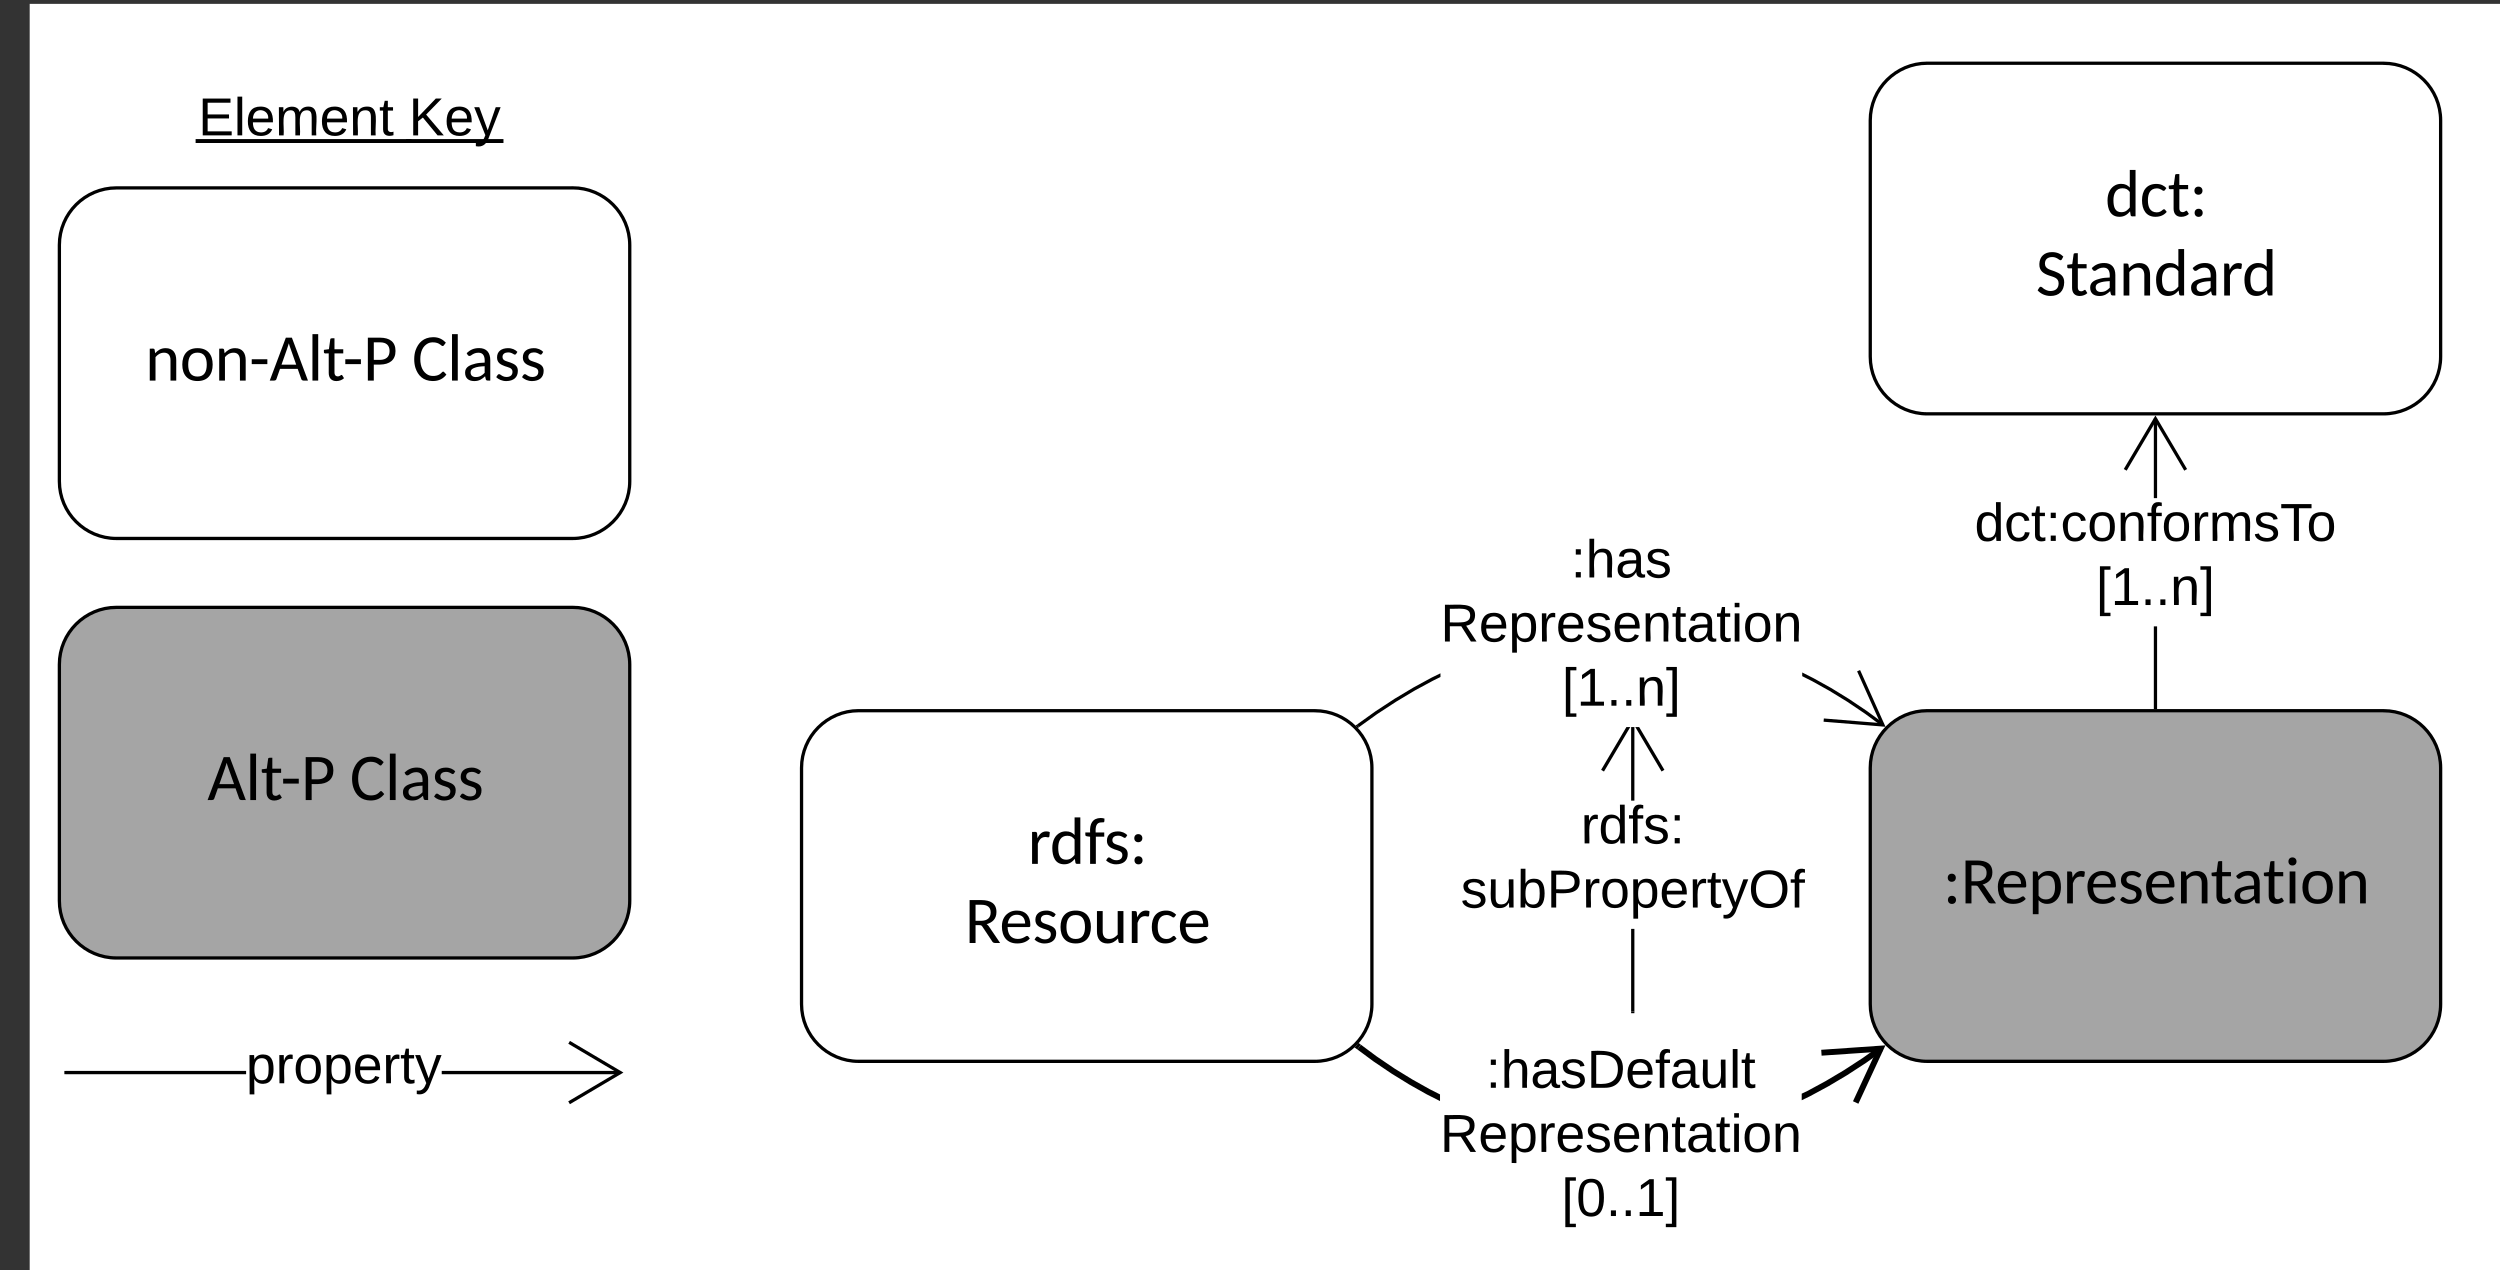 <svg xmlns="http://www.w3.org/2000/svg" xmlns:xlink="http://www.w3.org/1999/xlink" xmlns:lucid="lucid" width="842.13" height="427.82"><rect width="100%" height="100%" fill="#333333" stroke="none"/><g transform="translate(10 1.295)" lucid:page-tab-id="LcaHu4eX5ZIa"><path d="M0 0h1870.4v1323.2H0z" fill="#fff"/><path d="M182.9 62H29.2C18.66 62 10 70.6 10 81.23v79.6c0 10.64 8.65 19.26 19.2 19.26h153.7c10.58 0 19.23-8.62 19.23-19.25v-79.6c0-10.64-8.65-19.26-19.22-19.26z" stroke="#000" stroke-width="1.11" fill="#fff"/><use xlink:href="#a" transform="matrix(1,0,0,1,18.838,70.85) translate(20.07 56.055)"/><use xlink:href="#b" transform="matrix(1,0,0,1,18.838,70.85) translate(109.959 56.055)"/><path d="M72.9 360.56H12.22v-1.12H72.9zm126.1 0h-60.2v-1.12H199z"/><path d="M12.25 360.56h-.57v-1.12h.57zM200 360l-18.02 10.66-.57-.96 16.42-9.7-16.4-9.7.56-.96z"/><use xlink:href="#c" transform="matrix(1,0,0,1,72.89,349.2) translate(0 14.4)"/><path d="M182.9 203.3H29.2c-10.55 0-19.2 8.6-19.2 19.24v79.6c0 10.63 8.65 19.26 19.2 19.26h153.7c10.58 0 19.23-8.63 19.23-19.25v-79.6c0-10.64-8.65-19.26-19.22-19.26z" stroke="#000" stroke-width="1.11" fill="#a5a5a5"/><use xlink:href="#d" transform="matrix(1,0,0,1,18.838,212.145) translate(41.004 56.055)"/><use xlink:href="#b" transform="matrix(1,0,0,1,18.838,212.145) translate(89.024 56.055)"/><path d="M37.74 18.7h140V62h-140z" stroke="#000" stroke-opacity="0" stroke-width="2" fill="#fff" fill-opacity="0"/><use xlink:href="#e" transform="matrix(1,0,0,1,42.743,23.705) translate(14.05 20.6)"/><use xlink:href="#f" transform="matrix(1,0,0,1,42.743,23.705) translate(84.95 20.6)"/><path d="M432.9 238.1H279.2c-10.55 0-19.2 8.63-19.2 19.26v79.6c0 10.64 8.65 19.26 19.2 19.26h153.7c10.58 0 19.23-8.62 19.23-19.25v-79.6c0-10.64-8.65-19.26-19.22-19.26z" stroke="#000" stroke-width="1.11" fill="#fff"/><use xlink:href="#g" transform="matrix(1,0,0,1,268.838,246.968) translate(67.379 42.723)"/><use xlink:href="#h" transform="matrix(1,0,0,1,268.838,246.968) translate(46.158 69.387)"/><path d="M792.9 238.1H639.2c-10.55 0-19.2 8.63-19.2 19.26v79.6c0 10.64 8.65 19.26 19.2 19.26h153.7c10.58 0 19.23-8.62 19.23-19.25v-79.6c0-10.64-8.65-19.26-19.22-19.26z" stroke="#000" stroke-width="1.11" fill="#a5a5a5"/><use xlink:href="#i" transform="matrix(1,0,0,1,628.838,246.968) translate(15.692 56.055)"/><path d="M475.23 226.75l-2.44 1.2-6.17 3.33-6.28 3.76-6.43 4.2-6.12 4.4-.65-.9 6.15-4.4 6.46-4.24 6.32-3.78 6.2-3.37 2.95-1.44zm125.7.43l5.9 3.28 5.97 3.67 6.1 4.1 5.76 4.24-.66.9-5.74-4.23-6.06-4.08-5.94-3.64-5.84-3.26-3.34-1.68v-1.25z"/><path d="M447.8 243.64l-.44.33-.4-.53-.37-.3.57-.4zM625.14 243.52l-20.87-1.7.1-1.1 19 1.54-7.8-17.4 1-.45z"/><use xlink:href="#j" transform="matrix(1,0,0,1,475.227,178.818) translate(43.93 14.4)"/><use xlink:href="#k" transform="matrix(1,0,0,1,475.227,178.818) translate(0.005 36)"/><use xlink:href="#l" transform="matrix(1,0,0,1,475.227,178.818) translate(40.93 57.6)"/><path d="M792.9 20H639.2c-10.55 0-19.2 8.62-19.2 19.25v79.6c0 10.64 8.65 19.26 19.2 19.26h153.7c10.58 0 19.23-8.6 19.23-19.24v-79.6c0-10.64-8.65-19.26-19.22-19.26z" stroke="#000" stroke-width="1.11" fill="#fff"/><use xlink:href="#m" transform="matrix(1,0,0,1,628.838,28.858) translate(70.271 42.723)"/><use xlink:href="#n" transform="matrix(1,0,0,1,628.838,28.858) translate(46.933 69.387)"/><path d="M716.62 237h-1.1v-27.3h1.1zm0-70.5h-1.1v-26.83h1.1zM716.62 237.56h-1.1V237h1.1z"/><path d="M726.72 156.7l-.95.55-9.7-16.4-9.7 16.4-.97-.56 10.66-18.03z"/><use xlink:href="#o" transform="matrix(1,0,0,1,655.138,166.51) translate(0.005 14.4)"/><use xlink:href="#l" transform="matrix(1,0,0,1,655.138,166.51) translate(40.93 36)"/><path d="M453.77 354.58l6.04 4.1 5.95 3.65 5.83 3.27 3.48 1.76v2.24l-4.42-2.23-5.9-3.32-6-3.7-6.13-4.14-5.4-4 1.2-1.6zm170.45-1.88l-5.5 3.94-6.48 4.22-6.33 3.76-6.2 3.35-2.8 1.36v-2.22l1.9-.9 6.12-3.32 6.26-3.72 6.4-4.17 5.48-3.93z"/><path d="M448.4 350.6l-1.18 1.62-1-.73.57-.43.8-1.05zM616 370.5l-1.82-.84 7.7-16.6-18.27 1.25-.13-1.98 21.64-1.5z"/><g><use xlink:href="#p" transform="matrix(1,0,0,1,475.055,350.725) translate(15.48 14.4)"/><use xlink:href="#k" transform="matrix(1,0,0,1,475.055,350.725) translate(0.005 36)"/><use xlink:href="#q" transform="matrix(1,0,0,1,475.055,350.725) translate(40.93 57.6)"/></g><path d="M540.55 339.44h-1.1V311.6h1.1zm0-71.04h-1.1v-24.78h1.1z"/><path d="M540.55 340h-1.1v-.57h1.1zM530.3 258.6l-.96-.58 8.52-14.4h1.3zm20.36-.58l-.96.57-8.85-14.98h1.3z"/><g><use xlink:href="#r" transform="matrix(1,0,0,1,482.05,268.4) translate(40.48 14.4)"/><use xlink:href="#s" transform="matrix(1,0,0,1,482.05,268.4) translate(0.005 36)"/></g><defs><path d="M575-854c-119 2-197 63-259 134V0H140v-978c55 7 141-23 150 36l15 104c78-83 170-155 321-155 223 0 325 146 325 370V0H775v-623c0-140-61-233-200-231" id="t"/><path d="M75-490c0-310 160-503 466-503s464 194 464 503c0 310-158 504-464 504C234 14 75-180 75-490zm181 1c0 215 74 366 285 366 210 0 283-152 283-366s-74-367-283-367c-211 0-285 152-285 367" id="u"/><path d="M75-653h478v149H75v-149" id="v"/><path d="M1178 0c-74-7-179 24-202-42L864-358H322L211-43C194 22 84-6 8 0l493-1314h185zM368-488h450c-69-195-137-390-206-585-7-21-13-44-19-69-68 226-151 434-225 654" id="w"/><path d="M323-1422V0H147v-1422h176" id="x"/><path d="M650-73c-53 51-136 87-233 88-153 0-235-95-235-251v-596c-55-8-148 24-148-39v-70l154-20 41-301c4-50 80-28 129-33v335h269v128H358v584c-2 72 34 118 99 120 56 2 78-32 116-46 15 0 19 7 25 17" id="y"/><path d="M994-906c0 279-183 411-470 416H329V0H147v-1314h377c290 3 470 124 470 408zm-182 0c0-176-103-265-288-265H329v537h195c180-4 288-94 288-272" id="z"/><g id="a"><use transform="matrix(0.011,0,0,0.011,0,0)" xlink:href="#t"/><use transform="matrix(0.011,0,0,0.011,11.674,0)" xlink:href="#u"/><use transform="matrix(0.011,0,0,0.011,23.392,0)" xlink:href="#t"/><use transform="matrix(0.011,0,0,0.011,35.066,0)" xlink:href="#v"/><use transform="matrix(0.011,0,0,0.011,41.869,0)" xlink:href="#w"/><use transform="matrix(0.011,0,0,0.011,54.725,0)" xlink:href="#x"/><use transform="matrix(0.011,0,0,0.011,59.825,0)" xlink:href="#y"/><use transform="matrix(0.011,0,0,0.011,66.584,0)" xlink:href="#v"/><use transform="matrix(0.011,0,0,0.011,73.387,0)" xlink:href="#z"/></g><path d="M1052-184C961-66 832 17 628 14c-289-4-447-172-522-398-53-160-53-388 3-546 81-226 241-394 534-399 180-3 301 72 392 167-25 33-46 70-75 99-51 21-73-33-114-51-77-60-256-80-362-23-152 81-231 248-231 480 0 233 83 400 235 481 113 60 301 37 376-30 33-15 74-101 116-56" id="A"/><path d="M514-995c228 0 341 142 341 370V0c-56-5-123 17-137-41l-22-91C610-53 522 18 358 15 189 12 84-73 84-244c0-178 154-235 319-276 76-19 169-27 280-30 12-176-30-304-190-304-107 0-171 42-231 86-34 25-81 14-98-16l-32-56c98-93 207-155 382-155zM253-253c0 98 61 145 158 145 133 0 205-61 272-130v-202c-134 6-246 19-333 58-57 26-97 59-97 129" id="B"/><path d="M95-709c0-188 136-281 332-284 128-2 226 47 291 114-25 33-46 112-108 74-47-29-100-60-179-58-97 2-169 47-169 140 0 121 140 131 235 168 118 46 235 94 235 255C732-91 595 11 381 15 247 17 139-38 70-104c26-39 56-126 124-80 51 35 104 76 195 74 109-2 179-54 179-159 0-126-138-136-236-173C209-488 95-543 95-709" id="C"/><g id="b"><use transform="matrix(0.011,0,0,0.011,0,0)" xlink:href="#A"/><use transform="matrix(0.011,0,0,0.011,11.848,0)" xlink:href="#x"/><use transform="matrix(0.011,0,0,0.011,16.947,0)" xlink:href="#B"/><use transform="matrix(0.011,0,0,0.011,27.591,0)" xlink:href="#C"/><use transform="matrix(0.011,0,0,0.011,36.281,0)" xlink:href="#C"/></g><path d="M115-194c55 1 70 41 70 98S169 2 115 4C84 4 66-9 55-30l1 105H24l-1-265h31l2 30c10-21 28-34 59-34zm-8 174c40 0 45-34 45-75s-6-73-45-74c-42 0-51 32-51 76 0 43 10 73 51 73" id="D"/><path d="M114-163C36-179 61-72 57 0H25l-1-190h30c1 12-1 29 2 39 6-27 23-49 58-41v29" id="E"/><path d="M100-194c62-1 85 37 85 99 1 63-27 99-86 99S16-35 15-95c0-66 28-99 85-99zM99-20c44 1 53-31 53-75 0-43-8-75-51-75s-53 32-53 75 10 74 51 75" id="F"/><path d="M100-194c63 0 86 42 84 106H49c0 40 14 67 53 68 26 1 43-12 49-29l28 8c-11 28-37 45-77 45C44 4 14-33 15-96c1-61 26-98 85-98zm52 81c6-60-76-77-97-28-3 7-6 17-6 28h103" id="G"/><path d="M59-47c-2 24 18 29 38 22v24C64 9 27 4 27-40v-127H5v-23h24l9-43h21v43h35v23H59v120" id="H"/><path d="M179-190L93 31C79 59 56 82 12 73V49c39 6 53-20 64-50L1-190h34L92-34l54-156h33" id="I"/><g id="c"><use transform="matrix(0.05,0,0,0.05,0,0)" xlink:href="#D"/><use transform="matrix(0.05,0,0,0.05,10,0)" xlink:href="#E"/><use transform="matrix(0.05,0,0,0.05,15.95,0)" xlink:href="#F"/><use transform="matrix(0.05,0,0,0.05,25.95,0)" xlink:href="#D"/><use transform="matrix(0.05,0,0,0.05,35.95,0)" xlink:href="#G"/><use transform="matrix(0.05,0,0,0.05,45.95,0)" xlink:href="#E"/><use transform="matrix(0.05,0,0,0.05,51.9,0)" xlink:href="#H"/><use transform="matrix(0.05,0,0,0.05,56.9,0)" xlink:href="#I"/></g><g id="d"><use transform="matrix(0.011,0,0,0.011,0,0)" xlink:href="#w"/><use transform="matrix(0.011,0,0,0.011,12.857,0)" xlink:href="#x"/><use transform="matrix(0.011,0,0,0.011,17.956,0)" xlink:href="#y"/><use transform="matrix(0.011,0,0,0.011,24.715,0)" xlink:href="#v"/><use transform="matrix(0.011,0,0,0.011,31.518,0)" xlink:href="#z"/></g><path d="M30 0v-248h187v28H63v79h144v27H63v87h162V0H30" id="J"/><path d="M24 0v-261h32V0H24" id="K"/><path d="M210-169c-67 3-38 105-44 169h-31v-121c0-29-5-50-35-48C34-165 62-65 56 0H25l-1-190h30c1 10-1 24 2 32 10-44 99-50 107 0 11-21 27-35 58-36 85-2 47 119 55 194h-31v-121c0-29-5-49-35-48" id="L"/><path d="M117-194c89-4 53 116 60 194h-32v-121c0-31-8-49-39-48C34-167 62-67 57 0H25l-1-190h30c1 10-1 24 2 32 11-22 29-35 61-36" id="M"/><g id="e"><use transform="matrix(0.05,0,0,0.05,0,0)" xlink:href="#J"/><use transform="matrix(0.05,0,0,0.05,12,0)" xlink:href="#K"/><use transform="matrix(0.05,0,0,0.05,15.95,0)" xlink:href="#G"/><use transform="matrix(0.05,0,0,0.05,25.95,0)" xlink:href="#L"/><use transform="matrix(0.05,0,0,0.05,40.9,0)" xlink:href="#G"/><use transform="matrix(0.05,0,0,0.05,50.9,0)" xlink:href="#M"/><use transform="matrix(0.05,0,0,0.05,60.9,0)" xlink:href="#H"/><path d="M-.9 1.25h72.7v1.32H-.9z"/></g><path d="M194 0L95-120 63-95V0H30v-248h33v124l119-124h40L117-140 236 0h-42" id="N"/><g id="f"><use transform="matrix(0.05,0,0,0.05,0,0)" xlink:href="#N"/><use transform="matrix(0.05,0,0,0.05,12,0)" xlink:href="#G"/><use transform="matrix(0.05,0,0,0.05,22,0)" xlink:href="#I"/><path d="M-.9 1.25h32.8v1.32H-.9z"/></g><path d="M536-823c-141 7-187 99-229 205V0H131v-978c60 8 148-26 154 48l12 144c58-123 149-234 328-202 18 3 34 11 49 21l-14 130c-12 52-78 12-124 14" id="O"/><path d="M492-995c127 0 201 45 264 114v-541h176V0c-55-7-141 23-150-36l-18-117C688-64 595 14 440 14 170 14 74-204 74-486c0-228 88-392 242-470 52-26 111-39 176-39zM255-486c2 201 49 359 242 359 130 0 195-67 259-146v-473c-54-73-114-114-224-114-197 0-279 159-277 374" id="P"/><path d="M523-1269c-167-5-192 134-183 309h263v128H346V0H170v-831c-44-9-102-4-133-26-23-17-9-67-13-103h146c-18-271 76-439 324-444 44 0 83 8 117 19-9 39 11 106-29 113-15 2-34 3-59 3" id="Q"/><path d="M271-232c74 0 125 50 125 125 0 74-52 123-125 123S149-34 149-107c0-74 48-125 122-125zm-6-678c74 0 125 50 125 125 0 74-52 123-125 123s-122-50-122-123c0-74 48-125 122-125" id="R"/><g id="g"><use transform="matrix(0.011,0,0,0.011,0,0)" xlink:href="#O"/><use transform="matrix(0.011,0,0,0.011,7.443,0)" xlink:href="#P"/><use transform="matrix(0.011,0,0,0.011,19.117,0)" xlink:href="#Q"/><use transform="matrix(0.011,0,0,0.011,25.605,0)" xlink:href="#C"/><use transform="matrix(0.011,0,0,0.011,34.296,0)" xlink:href="#R"/></g><path d="M969-949c0 213-127 324-301 372 24 16 43 33 61 57L1082 0c-87-8-195 23-235-37L536-505c-21-29-36-41-85-41H329V0H147v-1314h360c275 2 462 97 462 365zM500-679c179-3 292-82 292-257 0-157-95-235-285-235H329v492h171" id="S"/><path d="M544 14C232 14 75-190 75-509c0-226 105-376 267-447 57-25 122-37 193-37 265 0 410 167 410 437 0 47-2 68-42 68H249c7 217 94 359 310 364 110 2 183-39 248-80 70-44 93 39 123 67C847-42 716 14 544 14zm243-610c-5-164-86-266-249-269-173-3-262 113-284 269h533" id="T"/><path d="M450 15c-223 0-325-146-325-370v-623h176v623c0 141 61 233 200 231 119-1 195-63 259-133v-721h176V0c-55-7-141 23-150-36l-16-104C692-57 602 15 450 15" id="U"/><path d="M69-490c0-299 140-503 438-503 143 0 234 53 308 127-20 26-37 58-61 80-40 18-64-17-93-32-37-19-81-40-143-39-201 7-269 160-269 367 0 204 66 360 261 368 96 4 149-38 198-81 21-19 50-20 67 2l51 64C751-46 640 14 479 14 199 14 69-199 69-490" id="V"/><g id="h"><use transform="matrix(0.011,0,0,0.011,0,0)" xlink:href="#S"/><use transform="matrix(0.011,0,0,0.011,11.674,0)" xlink:href="#T"/><use transform="matrix(0.011,0,0,0.011,22.73,0)" xlink:href="#C"/><use transform="matrix(0.011,0,0,0.011,31.42,0)" xlink:href="#u"/><use transform="matrix(0.011,0,0,0.011,43.138,0)" xlink:href="#U"/><use transform="matrix(0.011,0,0,0.011,54.812,0)" xlink:href="#O"/><use transform="matrix(0.011,0,0,0.011,62.233,0)" xlink:href="#V"/><use transform="matrix(0.011,0,0,0.011,71.629,0)" xlink:href="#T"/></g><path d="M581 14c-127 0-201-47-264-114v430H141V-978c55 7 141-23 150 36l17 114c76-89 171-167 326-167 271 0 368 217 368 499 0 229-91 393-245 471-52 26-111 39-176 39zm240-510c-2-202-50-358-245-358-128 0-197 66-259 146v472c53 73 114 114 225 114 198 0 281-159 279-374" id="W"/><path d="M323-978V0H147v-978h176zm-91-431c74 0 125 50 125 125 0 74-52 123-125 123s-122-50-122-123c0-74 48-125 122-125" id="X"/><g id="i"><use transform="matrix(0.011,0,0,0.011,0,0)" xlink:href="#R"/><use transform="matrix(0.011,0,0,0.011,5.946,0)" xlink:href="#S"/><use transform="matrix(0.011,0,0,0.011,17.62,0)" xlink:href="#T"/><use transform="matrix(0.011,0,0,0.011,28.676,0)" xlink:href="#W"/><use transform="matrix(0.011,0,0,0.011,40.35,0)" xlink:href="#O"/><use transform="matrix(0.011,0,0,0.011,47.803,0)" xlink:href="#T"/><use transform="matrix(0.011,0,0,0.011,58.859,0)" xlink:href="#C"/><use transform="matrix(0.011,0,0,0.011,67.55,0)" xlink:href="#T"/><use transform="matrix(0.011,0,0,0.011,78.605,0)" xlink:href="#t"/><use transform="matrix(0.011,0,0,0.011,90.073,0)" xlink:href="#y"/><use transform="matrix(0.011,0,0,0.011,97.245,0)" xlink:href="#B"/><use transform="matrix(0.011,0,0,0.011,107.682,0)" xlink:href="#y"/><use transform="matrix(0.011,0,0,0.011,115.125,0)" xlink:href="#X"/><use transform="matrix(0.011,0,0,0.011,120.225,0)" xlink:href="#u"/><use transform="matrix(0.011,0,0,0.011,131.942,0)" xlink:href="#t"/></g><path d="M33-154v-36h34v36H33zM33 0v-36h34V0H33" id="Y"/><path d="M106-169C34-169 62-67 57 0H25v-261h32l-1 103c12-21 28-36 61-36 89 0 53 116 60 194h-32v-121c2-32-8-49-39-48" id="Z"/><path d="M141-36C126-15 110 5 73 4 37 3 15-17 15-53c-1-64 63-63 125-63 3-35-9-54-41-54-24 1-41 7-42 31l-33-3c5-37 33-52 76-52 45 0 72 20 72 64v82c-1 20 7 32 28 27v20c-31 9-61-2-59-35zM48-53c0 20 12 33 32 33 41-3 63-29 60-74-43 2-92-5-92 41" id="aa"/><path d="M135-143c-3-34-86-38-87 0 15 53 115 12 119 90S17 21 10-45l28-5c4 36 97 45 98 0-10-56-113-15-118-90-4-57 82-63 122-42 12 7 21 19 24 35" id="ab"/><g id="j"><use transform="matrix(0.05,0,0,0.05,0,0)" xlink:href="#Y"/><use transform="matrix(0.05,0,0,0.05,5,0)" xlink:href="#Z"/><use transform="matrix(0.05,0,0,0.05,15,0)" xlink:href="#aa"/><use transform="matrix(0.05,0,0,0.05,25,0)" xlink:href="#ab"/></g><path d="M233-177c-1 41-23 64-60 70L243 0h-38l-65-103H63V0H30v-248c88 3 205-21 203 71zM63-129c60-2 137 13 137-47 0-61-80-42-137-45v92" id="ac"/><path d="M24-231v-30h32v30H24zM24 0v-190h32V0H24" id="ad"/><g id="k"><use transform="matrix(0.05,0,0,0.05,0,0)" xlink:href="#ac"/><use transform="matrix(0.05,0,0,0.05,12.95,0)" xlink:href="#G"/><use transform="matrix(0.05,0,0,0.05,22.95,0)" xlink:href="#D"/><use transform="matrix(0.05,0,0,0.05,32.95,0)" xlink:href="#E"/><use transform="matrix(0.05,0,0,0.05,38.9,0)" xlink:href="#G"/><use transform="matrix(0.05,0,0,0.05,48.9,0)" xlink:href="#ab"/><use transform="matrix(0.05,0,0,0.05,57.9,0)" xlink:href="#G"/><use transform="matrix(0.05,0,0,0.05,67.9,0)" xlink:href="#M"/><use transform="matrix(0.05,0,0,0.05,77.9,0)" xlink:href="#H"/><use transform="matrix(0.05,0,0,0.05,82.9,0)" xlink:href="#aa"/><use transform="matrix(0.05,0,0,0.05,92.9,0)" xlink:href="#H"/><use transform="matrix(0.05,0,0,0.05,97.9,0)" xlink:href="#ad"/><use transform="matrix(0.05,0,0,0.05,101.85,0)" xlink:href="#F"/><use transform="matrix(0.05,0,0,0.05,111.85,0)" xlink:href="#M"/></g><path d="M26 75v-336h71v23H56V52h41v23H26" id="ae"/><path d="M27 0v-27h64v-190l-56 39v-29l58-41h29v221h61V0H27" id="af"/><path d="M33 0v-38h34V0H33" id="ag"/><path d="M3 75V52h41v-290H3v-23h71V75H3" id="ah"/><g id="l"><use transform="matrix(0.05,0,0,0.05,0,0)" xlink:href="#ae"/><use transform="matrix(0.05,0,0,0.05,5,0)" xlink:href="#af"/><use transform="matrix(0.05,0,0,0.05,15,0)" xlink:href="#ag"/><use transform="matrix(0.05,0,0,0.05,20,0)" xlink:href="#ag"/><use transform="matrix(0.05,0,0,0.05,25,0)" xlink:href="#M"/><use transform="matrix(0.05,0,0,0.05,35,0)" xlink:href="#ah"/></g><g id="m"><use transform="matrix(0.011,0,0,0.011,0,0)" xlink:href="#P"/><use transform="matrix(0.011,0,0,0.011,11.674,0)" xlink:href="#V"/><use transform="matrix(0.011,0,0,0.011,21.07,0)" xlink:href="#y"/><use transform="matrix(0.011,0,0,0.011,28.513,0)" xlink:href="#R"/></g><path d="M454-137c154-4 244-84 244-236 0-172-165-194-295-240-161-57-303-135-295-354 9-227 154-362 390-362 152 0 266 55 344 137l-45 85c-37 63-91-1-127-21-44-25-97-52-170-50-136 3-221 69-221 201 0 166 169 187 295 236 153 60 300 130 295 341-6 260-155 414-419 414-174 0-309-76-395-172 24-34 40-77 71-104 55-23 84 36 125 60 52 30 115 67 203 65" id="ai"/><g id="n"><use transform="matrix(0.011,0,0,0.011,0,0)" xlink:href="#ai"/><use transform="matrix(0.011,0,0,0.011,10.209,0)" xlink:href="#y"/><use transform="matrix(0.011,0,0,0.011,17.381,0)" xlink:href="#B"/><use transform="matrix(0.011,0,0,0.011,28.025,0)" xlink:href="#t"/><use transform="matrix(0.011,0,0,0.011,39.699,0)" xlink:href="#P"/><use transform="matrix(0.011,0,0,0.011,51.373,0)" xlink:href="#B"/><use transform="matrix(0.011,0,0,0.011,62.016,0)" xlink:href="#O"/><use transform="matrix(0.011,0,0,0.011,69.459,0)" xlink:href="#P"/></g><path d="M85-194c31 0 48 13 60 33l-1-100h32l1 261h-30c-2-10 0-23-3-31C134-8 116 4 85 4 32 4 16-35 15-94c0-66 23-100 70-100zm9 24c-40 0-46 34-46 75 0 40 6 74 45 74 42 0 51-32 51-76 0-42-9-74-50-73" id="aj"/><path d="M96-169c-40 0-48 33-48 73s9 75 48 75c24 0 41-14 43-38l32 2c-6 37-31 61-74 61-59 0-76-41-82-99-10-93 101-131 147-64 4 7 5 14 7 22l-32 3c-4-21-16-35-41-35" id="ak"/><path d="M101-234c-31-9-42 10-38 44h38v23H63V0H32v-167H5v-23h27c-7-52 17-82 69-68v24" id="al"/><path d="M127-220V0H93v-220H8v-28h204v28h-85" id="am"/><g id="o"><use transform="matrix(0.05,0,0,0.05,0,0)" xlink:href="#aj"/><use transform="matrix(0.05,0,0,0.05,10,0)" xlink:href="#ak"/><use transform="matrix(0.05,0,0,0.05,19,0)" xlink:href="#H"/><use transform="matrix(0.05,0,0,0.05,24,0)" xlink:href="#Y"/><use transform="matrix(0.05,0,0,0.05,29,0)" xlink:href="#ak"/><use transform="matrix(0.05,0,0,0.05,38,0)" xlink:href="#F"/><use transform="matrix(0.05,0,0,0.05,48,0)" xlink:href="#M"/><use transform="matrix(0.05,0,0,0.05,58,0)" xlink:href="#al"/><use transform="matrix(0.05,0,0,0.05,63,0)" xlink:href="#F"/><use transform="matrix(0.05,0,0,0.05,73,0)" xlink:href="#E"/><use transform="matrix(0.05,0,0,0.05,78.95,0)" xlink:href="#L"/><use transform="matrix(0.05,0,0,0.05,93.9,0)" xlink:href="#ab"/><use transform="matrix(0.05,0,0,0.05,102.9,0)" xlink:href="#am"/><use transform="matrix(0.05,0,0,0.05,111.85,0)" xlink:href="#F"/></g><path d="M30-248c118-7 216 8 213 122C240-48 200 0 122 0H30v-248zM63-27c89 8 146-16 146-99s-60-101-146-95v194" id="an"/><path d="M84 4C-5 8 30-112 23-190h32v120c0 31 7 50 39 49 72-2 45-101 50-169h31l1 190h-30c-1-10 1-25-2-33-11 22-28 36-60 37" id="ao"/><g id="p"><use transform="matrix(0.05,0,0,0.05,0,0)" xlink:href="#Y"/><use transform="matrix(0.05,0,0,0.05,5,0)" xlink:href="#Z"/><use transform="matrix(0.05,0,0,0.05,15,0)" xlink:href="#aa"/><use transform="matrix(0.05,0,0,0.05,25,0)" xlink:href="#ab"/><use transform="matrix(0.05,0,0,0.05,34,0)" xlink:href="#an"/><use transform="matrix(0.05,0,0,0.05,46.95,0)" xlink:href="#G"/><use transform="matrix(0.05,0,0,0.05,56.95,0)" xlink:href="#al"/><use transform="matrix(0.05,0,0,0.05,61.95,0)" xlink:href="#aa"/><use transform="matrix(0.05,0,0,0.05,71.95,0)" xlink:href="#ao"/><use transform="matrix(0.05,0,0,0.05,81.95,0)" xlink:href="#K"/><use transform="matrix(0.05,0,0,0.05,85.9,0)" xlink:href="#H"/></g><path d="M101-251c68 0 85 55 85 127S166 4 100 4C33 4 14-52 14-124c0-73 17-127 87-127zm-1 229c47 0 54-49 54-102s-4-102-53-102c-51 0-55 48-55 102 0 53 5 102 54 102" id="ap"/><g id="q"><use transform="matrix(0.05,0,0,0.05,0,0)" xlink:href="#ae"/><use transform="matrix(0.05,0,0,0.05,5,0)" xlink:href="#ap"/><use transform="matrix(0.05,0,0,0.05,15,0)" xlink:href="#ag"/><use transform="matrix(0.05,0,0,0.05,20,0)" xlink:href="#ag"/><use transform="matrix(0.05,0,0,0.05,25,0)" xlink:href="#af"/><use transform="matrix(0.05,0,0,0.05,35,0)" xlink:href="#ah"/></g><g id="r"><use transform="matrix(0.05,0,0,0.05,0,0)" xlink:href="#E"/><use transform="matrix(0.05,0,0,0.05,5.95,0)" xlink:href="#aj"/><use transform="matrix(0.05,0,0,0.05,15.95,0)" xlink:href="#al"/><use transform="matrix(0.05,0,0,0.05,20.95,0)" xlink:href="#ab"/><use transform="matrix(0.05,0,0,0.05,29.95,0)" xlink:href="#Y"/></g><path d="M115-194c53 0 69 39 70 98 0 66-23 100-70 100C84 3 66-7 56-30L54 0H23l1-261h32v101c10-23 28-34 59-34zm-8 174c40 0 45-34 45-75 0-40-5-75-45-74-42 0-51 32-51 76 0 43 10 73 51 73" id="aq"/><path d="M30-248c87 1 191-15 191 75 0 78-77 80-158 76V0H30v-248zm33 125c57 0 124 11 124-50 0-59-68-47-124-48v98" id="ar"/><path d="M140-251c81 0 123 46 123 126C263-46 219 4 140 4 59 4 17-45 17-125s42-126 123-126zm0 227c63 0 89-41 89-101s-29-99-89-99c-61 0-89 39-89 99S79-25 140-24" id="as"/><g id="s"><use transform="matrix(0.05,0,0,0.05,0,0)" xlink:href="#ab"/><use transform="matrix(0.05,0,0,0.05,9,0)" xlink:href="#ao"/><use transform="matrix(0.05,0,0,0.05,19,0)" xlink:href="#aq"/><use transform="matrix(0.05,0,0,0.05,29,0)" xlink:href="#ar"/><use transform="matrix(0.05,0,0,0.05,41,0)" xlink:href="#E"/><use transform="matrix(0.05,0,0,0.05,46.95,0)" xlink:href="#F"/><use transform="matrix(0.05,0,0,0.05,56.95,0)" xlink:href="#D"/><use transform="matrix(0.05,0,0,0.05,66.95,0)" xlink:href="#G"/><use transform="matrix(0.05,0,0,0.05,76.95,0)" xlink:href="#E"/><use transform="matrix(0.05,0,0,0.05,82.9,0)" xlink:href="#H"/><use transform="matrix(0.05,0,0,0.05,87.9,0)" xlink:href="#I"/><use transform="matrix(0.05,0,0,0.05,96.9,0)" xlink:href="#as"/><use transform="matrix(0.05,0,0,0.05,110.9,0)" xlink:href="#al"/></g></defs></g></svg>